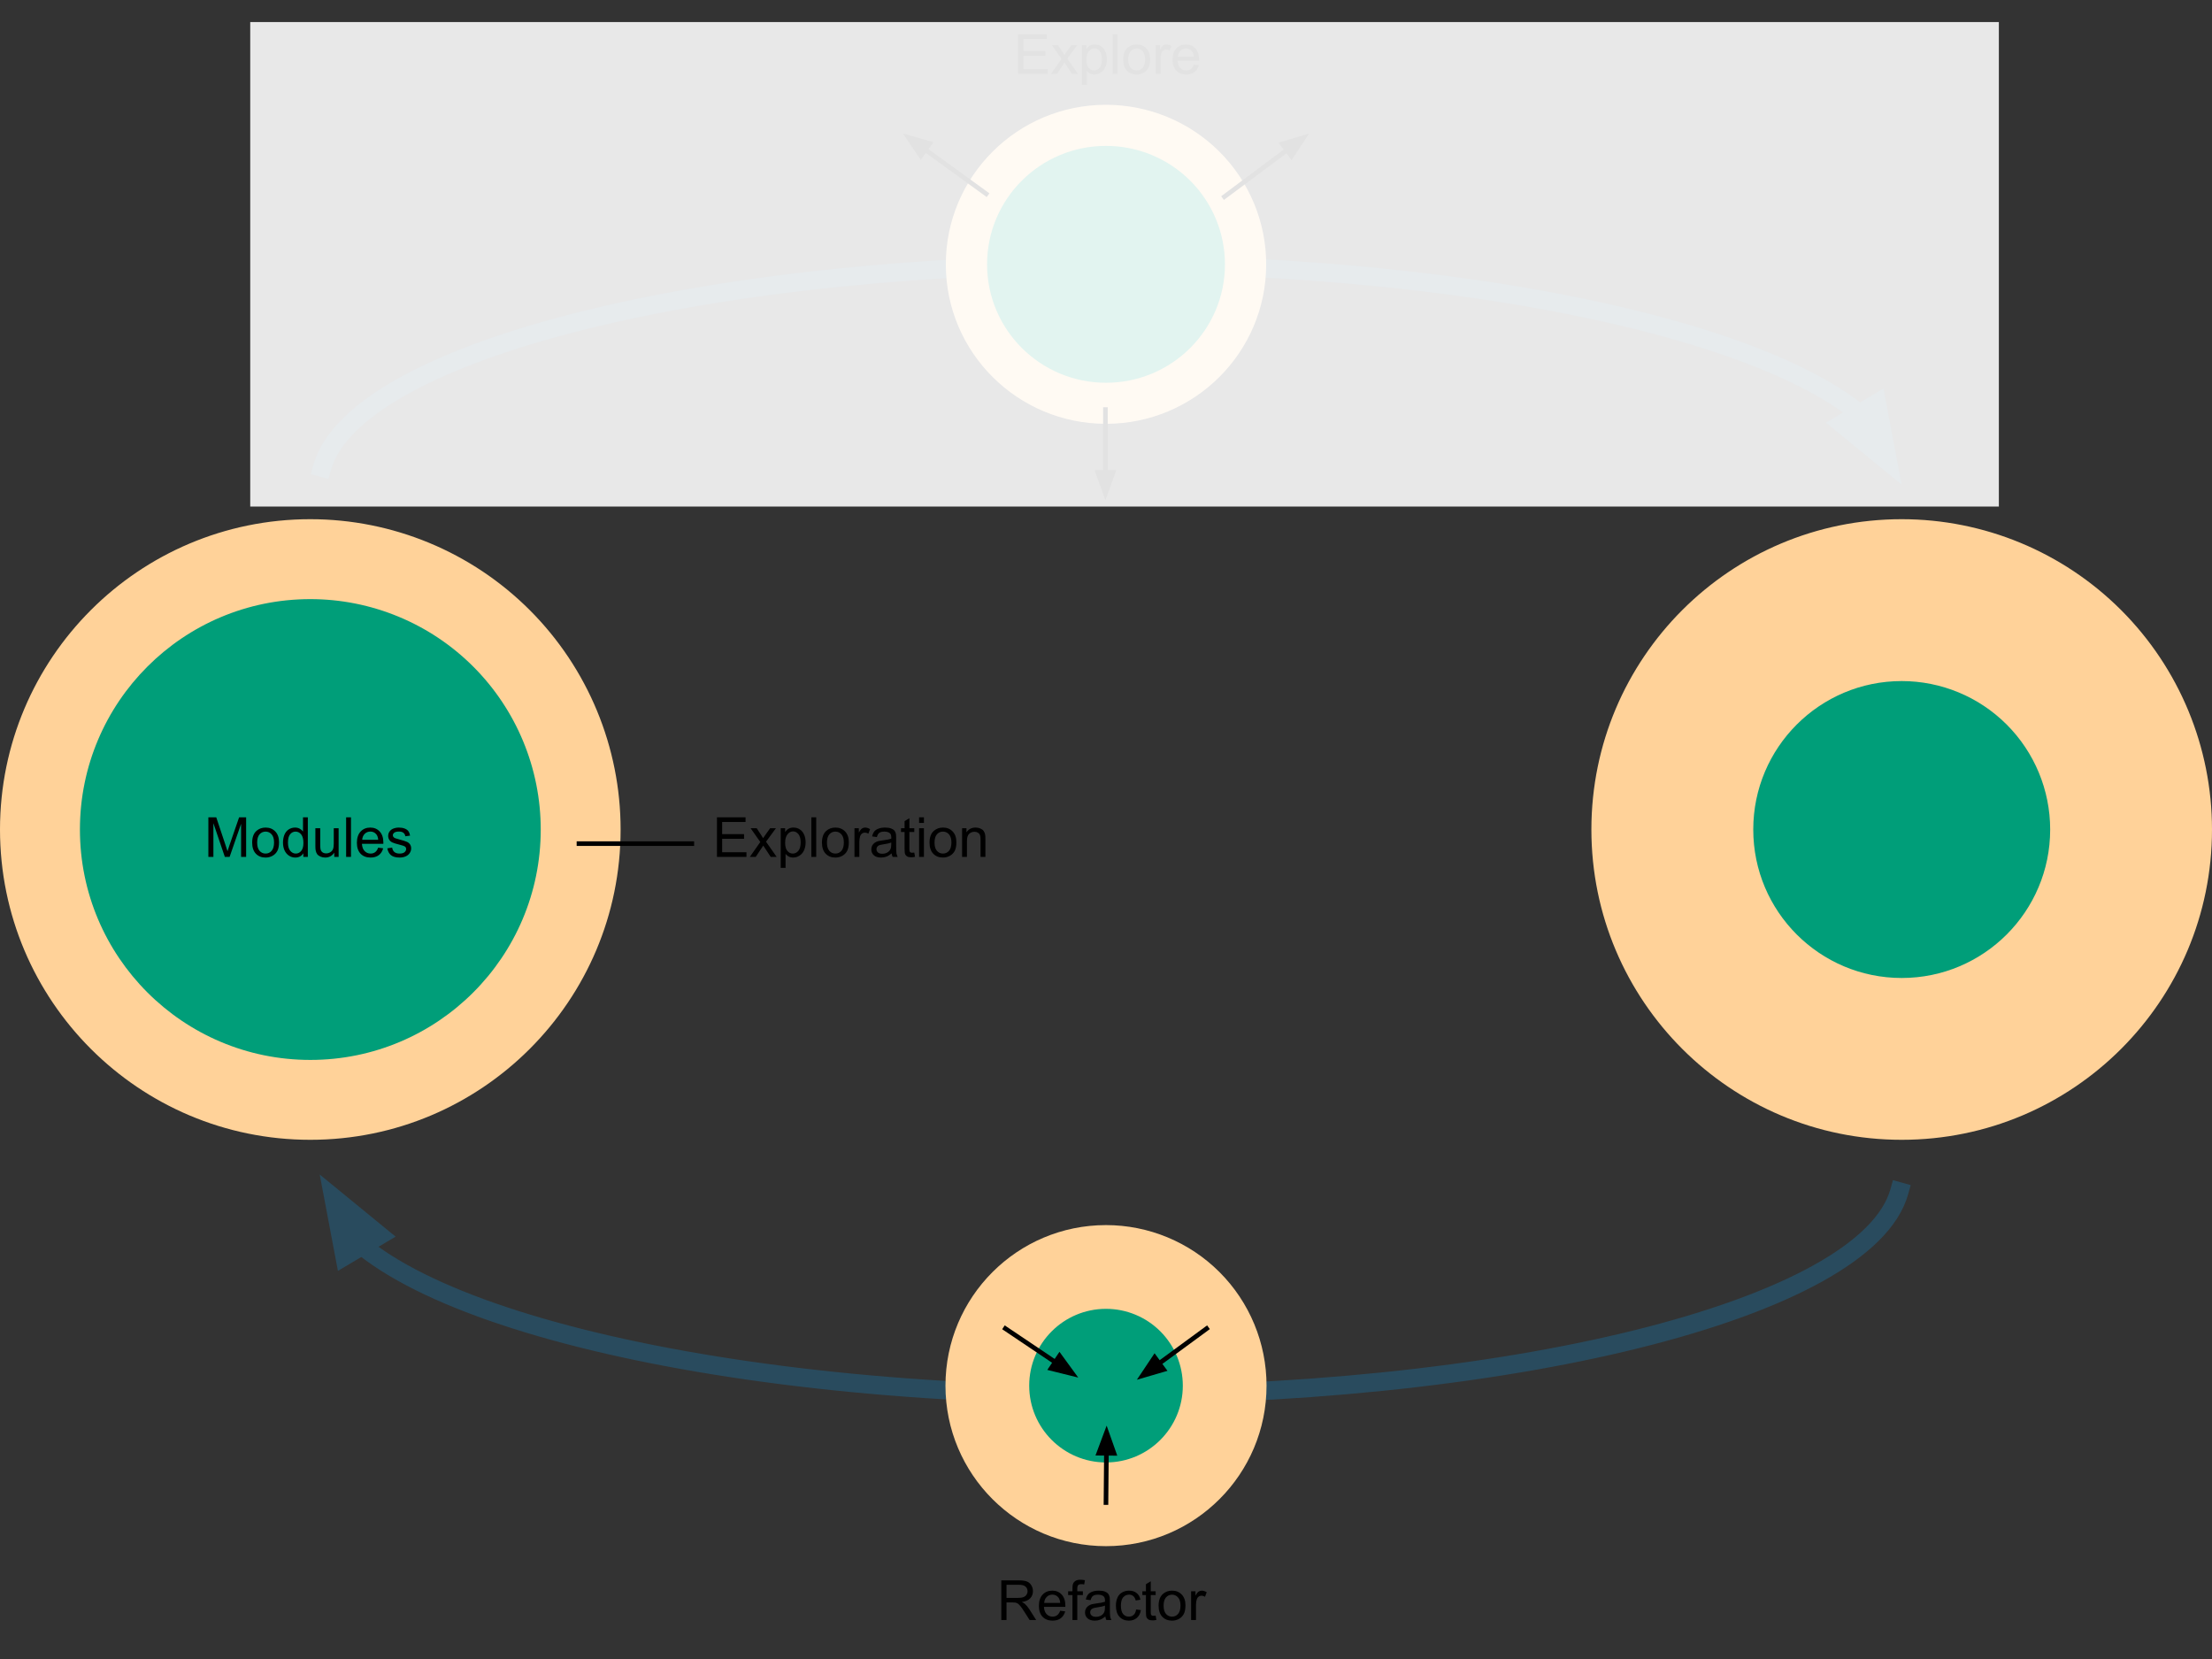 <?xml version="1.0" encoding="UTF-8" standalone="no"?>
<svg
   xmlns:dc="http://purl.org/dc/elements/1.1/"
   xmlns:cc="http://creativecommons.org/ns#"
   xmlns:rdf="http://www.w3.org/1999/02/22-rdf-syntax-ns#"
   xmlns:svg="http://www.w3.org/2000/svg"
   xmlns="http://www.w3.org/2000/svg"
   xmlns:sodipodi="http://sodipodi.sourceforge.net/DTD/sodipodi-0.dtd"
   xmlns:inkscape="http://www.inkscape.org/namespaces/inkscape"
   version="1.1"
   viewBox="0.0 0.0 960.0 720.0"
   fill="none"
   stroke="none"
   stroke-linecap="square"
   stroke-miterlimit="10"
   id="svg4141"
   inkscape:version="0.91+devel+osxmenu r12922"
   sodipodi:docname="refactor.svg"
   inkscape:export-filename="refactor.png"
   inkscape:export-xdpi="220"
   inkscape:export-ydpi="220">
  <rect x="0.0" y="0.0" width="960.0" height="720.0" fill="#333333" stroke="none"/>
  <defs
     id="defs4242" />
  <sodipodi:namedview
     pagecolor="#ffffff"
     bordercolor="#666666"
     borderopacity="1"
     objecttolerance="10"
     gridtolerance="10"
     guidetolerance="10"
     inkscape:pageopacity="0"
     inkscape:pageshadow="2"
     inkscape:window-width="1478"
     inkscape:window-height="845"
     id="namedview4240"
     showgrid="false"
     inkscape:zoom="0.321875"
     inkscape:cx="480"
     inkscape:cy="360"
     inkscape:window-x="0"
     inkscape:window-y="23"
     inkscape:window-maximized="0"
     inkscape:current-layer="svg4141" />
  <clipPath
     id="p.0">
    <path
       d="m0 0l960.0 0l0 720.0l-960.0 0l0 -720.0z"
       clip-rule="nonzero"
       id="path4144" />
  </clipPath>
  <g
     clip-path="url(#p.0)"
     id="g4146">
    <path
       fill="#000000"
       fill-opacity="0.0"
       d="m0 0l960.0 0l0 720.0l-960.0 0z"
       fill-rule="evenodd"
       id="path4148" />
    <path
       fill="#000000"
       fill-opacity="0.0"
       d="m139.776 203.013l0 0c14.227 -51.255 171.216 -90.217 355.518 -88.233c184.302 1.984 330.042 44.205 330.042 95.614l-343.291 0z"
       fill-rule="evenodd"
       id="path4150" />
    <path
       fill="#000000"
       fill-opacity="0.0"
       d="m139.776 203.013l0 0c14.227 -51.255 171.216 -90.217 355.518 -88.233c184.302 1.984 330.042 44.205 330.042 95.614"
       fill-rule="evenodd"
       id="path4152" />
    <path
       stroke="#294b5e"
       stroke-width="8.0"
       stroke-linejoin="round"
       stroke-linecap="butt"
       d="m139.776 203.013l0 0c14.227 -51.255 171.216 -90.217 355.518 -88.233c92.151 0.992 174.661 12.043 234.134 29.273c29.736 8.615 53.713 18.774 70.256 29.992c2.068 1.402 4.02 2.821 5.852 4.256c0.458 0.359 0.909 0.718 1.352 1.079l0.071 0.058"
       fill-rule="evenodd"
       id="path4154" />
    <path
       fill="#294b5e"
       stroke="#294b5e"
       stroke-width="8.0"
       stroke-linecap="butt"
       d="m799.352 183.953l20.014 16.384l-4.8 -25.415z"
       fill-rule="evenodd"
       id="path4156" />
    <path
       fill="#ffd299"
       d="m-3.225722E-4 360l0 0c0 -74.377 60.294 -134.672 134.671 -134.672l0 0c35.717 0 69.971 14.189 95.227 39.444c25.256 25.256 39.444 59.51 39.444 95.227l0 0c0 74.377 -60.294 134.671 -134.672 134.671l0 0c-74.377 0 -134.671 -60.294 -134.671 -134.671z"
       fill-rule="evenodd"
       id="path4158" />
    <path
       fill="#009e79"
       d="m34.688 360.011l0 0c0 -55.226 44.769 -99.995 99.995 -99.995l0 0c26.52 0 51.954 10.535 70.707 29.288c18.753 18.753 29.288 44.187 29.288 70.707l0 0c0 55.226 -44.769 99.995 -99.995 99.995l0 0c-55.226 0 -99.995 -44.769 -99.995 -99.995z"
       fill-rule="evenodd"
       id="path4160" />
    <path
       fill="#ffd299"
       d="m690.656 360l0 0c0 -74.377 60.294 -134.672 134.672 -134.672l0 0c35.717 0 69.971 14.189 95.227 39.444c25.256 25.256 39.444 59.51 39.444 95.227l0 0c0 74.377 -60.294 134.671 -134.672 134.671l0 0c-74.377 0 -134.672 -60.294 -134.672 -134.671z"
       fill-rule="evenodd"
       id="path4162" />
    <path
       fill="#009e79"
       d="m760.908 360.01l0 0c0 -35.584 28.846 -64.43 64.43 -64.43l0 0c17.088 0 33.476 6.788 45.559 18.871c12.083 12.083 18.871 28.471 18.871 45.559l0 0c0 35.584 -28.846 64.43 -64.43 64.43l0 0c-35.584 0 -64.43 -28.846 -64.43 -64.43z"
       fill-rule="evenodd"
       id="path4164" />
    <path
       fill="#ffd299"
       d="m410.479 114.708l0 0c0 -38.235 31.126 -69.23 69.522 -69.23l0 0c18.438 0 36.121 7.294 49.159 20.277c13.038 12.983 20.362 30.592 20.362 48.953l0 0c0 38.235 -31.126 69.23 -69.522 69.23l0 0c-38.396 0 -69.522 -30.995 -69.522 -69.23z"
       fill-rule="evenodd"
       id="path4166" />
    <path
       fill="#009e79"
       d="m428.386 114.714l0 0c0 -28.39 23.111 -51.404 51.62 -51.404l0 0c13.691 0 26.82 5.416 36.501 15.056c9.681 9.64 15.119 22.715 15.119 36.348l0 0c0 28.39 -23.111 51.404 -51.62 51.404l0 0c-28.509 0 -51.62 -23.014 -51.62 -51.404z"
       fill-rule="evenodd"
       id="path4168" />
    <path
       fill="#000000"
       fill-opacity="0.0"
       d="m79.648 339.856l110.047 0l0 40.409l-110.047 0z"
       fill-rule="evenodd"
       id="path4170" />
    <path
       fill="#000000"
       d="m90.43 371.896l0 -17.188l3.422 0l4.062 12.172q0.562 1.703 0.828 2.547q0.297 -0.938 0.906 -2.766l4.125 -11.953l3.047 0l0 17.188l-2.188 0l0 -14.375l-4.984 14.375l-2.062 0l-4.969 -14.625l0 14.625l-2.188 0zm19.008 -6.219q0 -3.469 1.922 -5.125q1.609 -1.391 3.922 -1.391q2.562 0 4.188 1.688q1.625 1.688 1.625 4.641q0 2.406 -0.719 3.781q-0.719 1.375 -2.094 2.141q-1.375 0.766 -3.0 0.766q-2.625 0 -4.234 -1.672q-1.609 -1.688 -1.609 -4.828zm2.172 0q0 2.391 1.031 3.578q1.047 1.188 2.641 1.188q1.562 0 2.609 -1.188q1.047 -1.203 1.047 -3.656q0 -2.312 -1.062 -3.5q-1.047 -1.188 -2.594 -1.188q-1.594 0 -2.641 1.188q-1.031 1.188 -1.031 3.578zm20.035 6.219l0 -1.578q-1.188 1.859 -3.484 1.859q-1.484 0 -2.734 -0.812q-1.25 -0.828 -1.938 -2.297q-0.672 -1.469 -0.672 -3.391q0 -1.859 0.609 -3.375q0.625 -1.516 1.859 -2.328q1.25 -0.812 2.781 -0.812q1.125 0 2.0 0.484q0.891 0.469 1.438 1.234l0 -6.172l2.094 0l0 17.188l-1.953 0zm-6.672 -6.219q0 2.391 1.0 3.578q1.016 1.188 2.391 1.188q1.391 0 2.344 -1.125q0.969 -1.141 0.969 -3.453q0 -2.562 -0.984 -3.75q-0.984 -1.203 -2.422 -1.203q-1.406 0 -2.359 1.156q-0.938 1.141 -0.938 3.609zm20.098 6.219l0 -1.828q-1.453 2.109 -3.938 2.109q-1.109 0 -2.062 -0.422q-0.953 -0.422 -1.422 -1.062q-0.453 -0.641 -0.641 -1.562q-0.141 -0.625 -0.141 -1.969l0 -7.719l2.109 0l0 6.906q0 1.656 0.141 2.234q0.188 0.828 0.828 1.312q0.656 0.469 1.609 0.469q0.938 0 1.766 -0.484q0.844 -0.5 1.188 -1.328q0.344 -0.844 0.344 -2.438l0 -6.672l2.109 0l0 12.453l-1.891 0zm5.145 0l0 -17.188l2.109 0l0 17.188l-2.109 0zm13.91 -4.016l2.172 0.281q-0.516 1.906 -1.906 2.969q-1.391 1.047 -3.562 1.047q-2.734 0 -4.344 -1.672q-1.594 -1.688 -1.594 -4.734q0 -3.141 1.609 -4.875q1.625 -1.734 4.203 -1.734q2.5 0 4.078 1.703q1.594 1.703 1.594 4.781q0 0.188 -0.016 0.562l-9.281 0q0.109 2.047 1.156 3.141q1.047 1.094 2.609 1.094q1.156 0 1.969 -0.609q0.828 -0.609 1.312 -1.953zm-6.938 -3.406l6.953 0q-0.141 -1.562 -0.797 -2.359q-1.0 -1.219 -2.609 -1.219q-1.453 0 -2.453 0.984q-0.984 0.969 -1.094 2.594zm10.91 3.703l2.094 -0.328q0.172 1.25 0.969 1.922q0.812 0.672 2.25 0.672q1.453 0 2.156 -0.594q0.703 -0.594 0.703 -1.391q0 -0.719 -0.625 -1.125q-0.422 -0.281 -2.156 -0.719q-2.312 -0.578 -3.219 -1.0q-0.891 -0.438 -1.359 -1.188q-0.453 -0.766 -0.453 -1.672q0 -0.828 0.375 -1.531q0.391 -0.719 1.047 -1.188q0.484 -0.359 1.328 -0.609q0.859 -0.266 1.828 -0.266q1.469 0 2.578 0.422q1.109 0.422 1.625 1.156q0.531 0.719 0.734 1.922l-2.062 0.281q-0.141 -0.969 -0.812 -1.5q-0.672 -0.547 -1.906 -0.547q-1.453 0 -2.078 0.484q-0.625 0.484 -0.625 1.125q0 0.406 0.266 0.734q0.25 0.344 0.812 0.562q0.312 0.125 1.859 0.547q2.234 0.594 3.109 0.984q0.891 0.375 1.391 1.109q0.516 0.719 0.516 1.797q0 1.047 -0.625 1.984q-0.609 0.938 -1.766 1.453q-1.156 0.5 -2.625 0.5q-2.422 0 -3.703 -1.0q-1.266 -1.016 -1.625 -3.0z"
       fill-rule="nonzero"
       id="path4172" />
    <path
       fill="#000000"
       fill-opacity="0.0"
       d="m824.313 517.11l0 0c-14.227 51.255 -171.216 90.217 -355.518 88.233c-184.302 -1.984 -330.042 -44.205 -330.042 -95.614l343.291 0z"
       fill-rule="evenodd"
       id="path4174" />
    <path
       fill="#000000"
       fill-opacity="0.0"
       d="m824.313 517.11l0 0c-14.227 51.255 -171.216 90.217 -355.518 88.233c-184.302 -1.984 -330.042 -44.205 -330.042 -95.614"
       fill-rule="evenodd"
       id="path4176" />
    <path
       stroke="#294b5e"
       stroke-width="8.0"
       stroke-linejoin="round"
       stroke-linecap="butt"
       d="m824.313 517.11l0 0c-14.227 51.255 -171.216 90.217 -355.518 88.233c-92.151 -0.992 -174.661 -12.043 -234.134 -29.273c-29.736 -8.615 -53.713 -18.774 -70.256 -29.992c-2.068 -1.402 -4.02 -2.821 -5.852 -4.256c-0.458 -0.359 -0.909 -0.718 -1.352 -1.079l-0.071 -0.058"
       fill-rule="evenodd"
       id="path4178" />
    <path
       fill="#294b5e"
       stroke="#294b5e"
       stroke-width="8.0"
       stroke-linecap="butt"
       d="m164.737 536.17l-20.014 -16.384l4.8 25.415z"
       fill-rule="evenodd"
       id="path4180" />
    <path
       fill="#000000"
       fill-opacity="0.0"
       d="m300.244 339.857l139.339 0l0 40.409l-139.339 0z"
       fill-rule="evenodd"
       id="path4182" />
    <path
       fill="#000000"
       d="m311.15 371.897l0 -17.188l12.422 0l0 2.031l-10.156 0l0 5.266l9.5 0l0 2.016l-9.5 0l0 5.844l10.547 0l0 2.031l-12.812 0zm14.273 0l4.547 -6.469l-4.203 -5.984l2.641 0l1.906 2.922q0.547 0.828 0.875 1.391q0.516 -0.766 0.938 -1.359l2.109 -2.953l2.516 0l-4.297 5.859l4.625 6.594l-2.594 0l-2.547 -3.875l-0.688 -1.031l-3.266 4.906l-2.562 0zm13.406 4.766l0 -17.219l1.922 0l0 1.625q0.688 -0.953 1.531 -1.422q0.859 -0.484 2.078 -0.484q1.594 0 2.812 0.828q1.219 0.812 1.844 2.312q0.625 1.5 0.625 3.281q0 1.906 -0.688 3.438q-0.688 1.531 -2.0 2.344q-1.297 0.812 -2.734 0.812q-1.062 0 -1.906 -0.438q-0.828 -0.453 -1.375 -1.141l0 6.062l-2.109 0zm1.922 -10.922q0 2.406 0.969 3.562q0.969 1.141 2.359 1.141q1.406 0 2.406 -1.188q1.0 -1.188 1.0 -3.688q0 -2.375 -0.984 -3.562q-0.969 -1.188 -2.328 -1.188q-1.359 0 -2.391 1.266q-1.031 1.25 -1.031 3.656zm11.379 6.156l0 -17.188l2.109 0l0 17.188l-2.109 0zm4.598 -6.219q0 -3.469 1.922 -5.125q1.609 -1.391 3.922 -1.391q2.562 0 4.188 1.688q1.625 1.688 1.625 4.641q0 2.406 -0.719 3.781q-0.719 1.375 -2.094 2.141q-1.375 0.766 -3.0 0.766q-2.625 0 -4.234 -1.672q-1.609 -1.688 -1.609 -4.828zm2.172 0q0 2.391 1.031 3.578q1.047 1.188 2.641 1.188q1.562 0 2.609 -1.188q1.047 -1.203 1.047 -3.656q0 -2.312 -1.062 -3.5q-1.047 -1.188 -2.594 -1.188q-1.594 0 -2.641 1.188q-1.031 1.188 -1.031 3.578zm11.941 6.219l0 -12.453l1.891 0l0 1.891q0.734 -1.328 1.344 -1.75q0.625 -0.422 1.359 -0.422q1.062 0 2.172 0.688l-0.734 1.953q-0.766 -0.453 -1.547 -0.453q-0.688 0 -1.25 0.422q-0.547 0.406 -0.781 1.141q-0.344 1.125 -0.344 2.469l0 6.516l-2.109 0zm16.133 -1.531q-1.172 0.984 -2.266 1.406q-1.078 0.406 -2.312 0.406q-2.047 0 -3.156 -1.0q-1.094 -1.0 -1.094 -2.562q0 -0.922 0.406 -1.672q0.422 -0.75 1.094 -1.203q0.672 -0.469 1.516 -0.703q0.625 -0.156 1.875 -0.312q2.562 -0.312 3.766 -0.734q0.016 -0.422 0.016 -0.547q0 -1.281 -0.609 -1.812q-0.797 -0.719 -2.391 -0.719q-1.5 0 -2.203 0.531q-0.703 0.516 -1.047 1.844l-2.062 -0.281q0.281 -1.328 0.922 -2.141q0.641 -0.812 1.859 -1.25q1.219 -0.453 2.828 -0.453q1.594 0 2.594 0.375q1.0 0.375 1.469 0.953q0.469 0.562 0.656 1.438q0.094 0.531 0.094 1.938l0 2.812q0 2.938 0.141 3.719q0.141 0.781 0.531 1.5l-2.203 0q-0.328 -0.656 -0.422 -1.531zm-0.172 -4.719q-1.156 0.469 -3.453 0.797q-1.297 0.188 -1.844 0.422q-0.531 0.234 -0.828 0.688q-0.281 0.453 -0.281 1.0q0 0.844 0.625 1.406q0.641 0.562 1.875 0.562q1.219 0 2.172 -0.531q0.953 -0.531 1.391 -1.453q0.344 -0.719 0.344 -2.109l0 -0.781zm10.004 4.359l0.312 1.859q-0.891 0.203 -1.594 0.203q-1.156 0 -1.797 -0.359q-0.625 -0.375 -0.891 -0.969q-0.25 -0.594 -0.25 -2.484l0 -7.172l-1.547 0l0 -1.641l1.547 0l0 -3.078l2.094 -1.266l0 4.344l2.125 0l0 1.641l-2.125 0l0 7.281q0 0.906 0.109 1.172q0.125 0.25 0.375 0.406q0.25 0.141 0.719 0.141q0.344 0 0.922 -0.078zm2.074 -12.859l0 -2.438l2.109 0l0 2.438l-2.109 0zm0 14.75l0 -12.453l2.109 0l0 12.453l-2.109 0zm4.535 -6.219q0 -3.469 1.922 -5.125q1.609 -1.391 3.922 -1.391q2.562 0 4.188 1.688q1.625 1.688 1.625 4.641q0 2.406 -0.719 3.781q-0.719 1.375 -2.094 2.141q-1.375 0.766 -3.0 0.766q-2.625 0 -4.234 -1.672q-1.609 -1.688 -1.609 -4.828zm2.172 0q0 2.391 1.031 3.578q1.047 1.188 2.641 1.188q1.562 0 2.609 -1.188q1.047 -1.203 1.047 -3.656q0 -2.312 -1.062 -3.5q-1.047 -1.188 -2.594 -1.188q-1.594 0 -2.641 1.188q-1.031 1.188 -1.031 3.578zm11.957 6.219l0 -12.453l1.906 0l0 1.781q1.375 -2.062 3.953 -2.062q1.125 0 2.062 0.406q0.953 0.406 1.422 1.062q0.469 0.656 0.656 1.562q0.125 0.578 0.125 2.047l0 7.656l-2.109 0l0 -7.578q0 -1.281 -0.25 -1.922q-0.25 -0.641 -0.875 -1.016q-0.625 -0.391 -1.469 -0.391q-1.344 0 -2.328 0.859q-0.984 0.859 -0.984 3.25l0 6.797l-2.109 0z"
       fill-rule="nonzero"
       id="path4184" />
    <path
       fill="#000000"
       fill-opacity="0.0"
       d="m251.268 366.123l48.976 0"
       fill-rule="evenodd"
       id="path4186" />
    <path
       stroke="#000000"
       stroke-width="2.0"
       stroke-linejoin="round"
       stroke-linecap="butt"
       d="m251.268 366.123l48.976 0"
       fill-rule="evenodd"
       id="path4188" />
    <path
       fill="#000000"
       fill-opacity="0.0"
       d="m430.99 0l102.11 0l0 40.409l-102.11 0z"
       fill-rule="evenodd"
       id="path4190" />
    <path
       fill="#000000"
       d="m441.896 32.04l0 -17.188l12.422 0l0 2.031l-10.156 0l0 5.266l9.5 0l0 2.016l-9.5 0l0 5.844l10.547 0l0 2.031l-12.812 0zm14.273 0l4.547 -6.469l-4.203 -5.984l2.641 0l1.906 2.922q0.547 0.828 0.875 1.391q0.516 -0.766 0.938 -1.359l2.109 -2.953l2.516 0l-4.297 5.859l4.625 6.594l-2.594 0l-2.547 -3.875l-0.688 -1.031l-3.266 4.906l-2.562 0zm13.406 4.766l0 -17.219l1.922 0l0 1.625q0.688 -0.953 1.531 -1.422q0.859 -0.484 2.078 -0.484q1.594 0 2.812 0.828q1.219 0.812 1.844 2.312q0.625 1.5 0.625 3.281q0 1.906 -0.688 3.438q-0.688 1.531 -2.0 2.344q-1.297 0.812 -2.734 0.812q-1.062 0 -1.906 -0.438q-0.828 -0.453 -1.375 -1.141l0 6.062l-2.109 0zm1.922 -10.922q0 2.406 0.969 3.562q0.969 1.141 2.359 1.141q1.406 0 2.406 -1.188q1.0 -1.188 1.0 -3.688q0 -2.375 -0.984 -3.562q-0.969 -1.188 -2.328 -1.188q-1.359 0 -2.391 1.266q-1.031 1.25 -1.031 3.656zm11.379 6.156l0 -17.188l2.109 0l0 17.188l-2.109 0zm4.598 -6.219q0 -3.469 1.922 -5.125q1.609 -1.391 3.922 -1.391q2.562 0 4.188 1.688q1.625 1.688 1.625 4.641q0 2.406 -0.719 3.781q-0.719 1.375 -2.094 2.141q-1.375 0.766 -3.0 0.766q-2.625 0 -4.234 -1.672q-1.609 -1.688 -1.609 -4.828zm2.172 0q0 2.391 1.031 3.578q1.047 1.188 2.641 1.188q1.562 0 2.609 -1.188q1.047 -1.203 1.047 -3.656q0 -2.312 -1.062 -3.5q-1.047 -1.188 -2.594 -1.188q-1.594 0 -2.641 1.188q-1.031 1.188 -1.031 3.578zm11.941 6.219l0 -12.453l1.891 0l0 1.891q0.734 -1.328 1.344 -1.75q0.625 -0.422 1.359 -0.422q1.062 0 2.172 0.688l-0.734 1.953q-0.766 -0.453 -1.547 -0.453q-0.688 0 -1.25 0.422q-0.547 0.406 -0.781 1.141q-0.344 1.125 -0.344 2.469l0 6.516l-2.109 0zm16.539 -4.016l2.172 0.281q-0.516 1.906 -1.906 2.969q-1.391 1.047 -3.562 1.047q-2.734 0 -4.344 -1.672q-1.594 -1.688 -1.594 -4.734q0 -3.141 1.609 -4.875q1.625 -1.734 4.203 -1.734q2.5 0 4.078 1.703q1.594 1.703 1.594 4.781q0 0.188 -0.016 0.562l-9.281 0q0.109 2.047 1.156 3.141q1.047 1.094 2.609 1.094q1.156 0 1.969 -0.609q0.828 -0.609 1.312 -1.953zm-6.938 -3.406l6.953 0q-0.141 -1.562 -0.797 -2.359q-1.0 -1.219 -2.609 -1.219q-1.453 0 -2.453 0.984q-0.984 0.969 -1.094 2.594z"
       fill-rule="nonzero"
       id="path4192" />
    <path
       fill="#000000"
       fill-opacity="0.0"
       d="m479.748 177.749l0 39.29"
       fill-rule="evenodd"
       id="path4194" />
    <path
       stroke="#000000"
       stroke-width="2.0"
       stroke-linejoin="round"
       stroke-linecap="butt"
       d="m479.748 177.749l0 27.29"
       fill-rule="evenodd"
       id="path4196" />
    <path
       fill="#000000"
       stroke="#000000"
       stroke-width="2.0"
       stroke-linecap="butt"
       d="m476.444 205.04l3.303 9.076l3.303 -9.076z"
       fill-rule="evenodd"
       id="path4198" />
    <path
       fill="#000000"
       fill-opacity="0.0"
       d="m531.38 85.372l36.752 -27.432"
       fill-rule="evenodd"
       id="path4200" />
    <path
       stroke="#000000"
       stroke-width="2.0"
       stroke-linejoin="round"
       stroke-linecap="butt"
       d="m531.38 85.372l27.136 -20.254"
       fill-rule="evenodd"
       id="path4202" />
    <path
       fill="#000000"
       stroke="#000000"
       stroke-width="2.0"
       stroke-linecap="butt"
       d="m560.492 67.765l5.297 -8.076l-9.25 2.782z"
       fill-rule="evenodd"
       id="path4204" />
    <path
       fill="#000000"
       fill-opacity="0.0"
       d="m428.005 84.129l-36.145 -26.212"
       fill-rule="evenodd"
       id="path4206" />
    <path
       stroke="#000000"
       stroke-width="2.0"
       stroke-linejoin="round"
       stroke-linecap="butt"
       d="m428.005 84.129l-26.431 -19.168"
       fill-rule="evenodd"
       id="path4208" />
    <path
       fill="#000000"
       stroke="#000000"
       stroke-width="2.0"
       stroke-linecap="butt"
       d="m403.514 62.287l-9.287 -2.654l5.408 8.003z"
       fill-rule="evenodd"
       id="path4210" />
    <path
       fill="#ffd299"
       d="m410.329 601.358l0 0c0 -38.479 31.193 -69.672 69.672 -69.672l0 0c18.478 0 36.199 7.34 49.265 20.406c13.066 13.066 20.406 30.787 20.406 49.265l0 0c0 38.479 -31.193 69.672 -69.672 69.672l0 0c-38.479 0 -69.672 -31.193 -69.672 -69.672z"
       fill-rule="evenodd"
       id="path4212" />
    <path
       fill="#009e79"
       d="m446.673 601.363l0 0c0 -18.409 14.923 -33.333 33.333 -33.333l0 0c8.84 0 17.319 3.512 23.57 9.763c6.251 6.251 9.763 14.729 9.763 23.57l0 0c0 18.409 -14.924 33.333 -33.333 33.333l0 0c-18.409 0 -33.333 -14.923 -33.333 -33.333z"
       fill-rule="evenodd"
       id="path4214" />
    <path
       fill="#000000"
       fill-opacity="0.0"
       d="m423.669 671.029l112.661 0l0 40.409l-112.661 0z"
       fill-rule="evenodd"
       id="path4216" />
    <path
       fill="#000000"
       d="m434.56 703.069l0 -17.188l7.609 0q2.297 0 3.484 0.469q1.203 0.469 1.922 1.641q0.719 1.172 0.719 2.578q0 1.828 -1.188 3.094q-1.188 1.25 -3.656 1.594q0.906 0.422 1.375 0.844q1.0 0.922 1.891 2.297l2.984 4.672l-2.859 0l-2.281 -3.578q-0.984 -1.547 -1.641 -2.359q-0.641 -0.828 -1.156 -1.156q-0.5 -0.328 -1.031 -0.453q-0.391 -0.078 -1.266 -0.078l-2.641 0l0 7.625l-2.266 0zm2.266 -9.594l4.891 0q1.562 0 2.438 -0.328q0.875 -0.328 1.328 -1.031q0.469 -0.703 0.469 -1.547q0 -1.219 -0.891 -2.0q-0.875 -0.781 -2.797 -0.781l-5.438 0l0 5.688zm23.285 5.578l2.172 0.281q-0.516 1.906 -1.906 2.969q-1.391 1.047 -3.562 1.047q-2.734 0 -4.344 -1.672q-1.594 -1.688 -1.594 -4.734q0 -3.141 1.609 -4.875q1.625 -1.734 4.203 -1.734q2.5 0 4.078 1.703q1.594 1.703 1.594 4.781q0 0.188 -0.016 0.562l-9.281 0q0.109 2.047 1.156 3.141q1.047 1.094 2.609 1.094q1.156 0 1.969 -0.609q0.828 -0.609 1.312 -1.953zm-6.938 -3.406l6.953 0q-0.141 -1.562 -0.797 -2.359q-1.0 -1.219 -2.609 -1.219q-1.453 0 -2.453 0.984q-0.984 0.969 -1.094 2.594zm12.27 7.422l0 -10.812l-1.875 0l0 -1.641l1.875 0l0 -1.312q0 -1.266 0.219 -1.875q0.297 -0.812 1.062 -1.312q0.781 -0.516 2.156 -0.516q0.891 0 1.969 0.203l-0.312 1.844q-0.656 -0.125 -1.25 -0.125q-0.953 0 -1.359 0.422q-0.391 0.406 -0.391 1.531l0 1.141l2.422 0l0 1.641l-2.422 0l0 10.812l-2.094 0zm14.277 -1.531q-1.172 0.984 -2.266 1.406q-1.078 0.406 -2.312 0.406q-2.047 0 -3.156 -1.0q-1.094 -1.0 -1.094 -2.562q0 -0.922 0.406 -1.672q0.422 -0.75 1.094 -1.203q0.672 -0.469 1.516 -0.703q0.625 -0.156 1.875 -0.312q2.562 -0.312 3.766 -0.734q0.016 -0.422 0.016 -0.547q0 -1.281 -0.609 -1.812q-0.797 -0.719 -2.391 -0.719q-1.5 0 -2.203 0.531q-0.703 0.516 -1.047 1.844l-2.062 -0.281q0.281 -1.328 0.922 -2.141q0.641 -0.812 1.859 -1.25q1.219 -0.453 2.828 -0.453q1.594 0 2.594 0.375q1.0 0.375 1.469 0.953q0.469 0.562 0.656 1.438q0.094 0.531 0.094 1.938l0 2.812q0 2.938 0.141 3.719q0.141 0.781 0.531 1.5l-2.203 0q-0.328 -0.656 -0.422 -1.531zm-0.172 -4.719q-1.156 0.469 -3.453 0.797q-1.297 0.188 -1.844 0.422q-0.531 0.234 -0.828 0.688q-0.281 0.453 -0.281 1.0q0 0.844 0.625 1.406q0.641 0.562 1.875 0.562q1.219 0 2.172 -0.531q0.953 -0.531 1.391 -1.453q0.344 -0.719 0.344 -2.109l0 -0.781zm13.52 1.688l2.078 0.266q-0.344 2.156 -1.75 3.375q-1.391 1.203 -3.438 1.203q-2.547 0 -4.109 -1.672q-1.547 -1.672 -1.547 -4.781q0 -2.016 0.672 -3.531q0.672 -1.516 2.031 -2.266q1.359 -0.766 2.969 -0.766q2.031 0 3.312 1.031q1.297 1.031 1.656 2.906l-2.047 0.328q-0.297 -1.266 -1.047 -1.891q-0.734 -0.641 -1.797 -0.641q-1.594 0 -2.594 1.156q-0.984 1.141 -0.984 3.609q0 2.5 0.953 3.641q0.969 1.141 2.516 1.141q1.234 0 2.062 -0.766q0.844 -0.766 1.062 -2.344zm8.484 2.672l0.312 1.859q-0.891 0.203 -1.594 0.203q-1.156 0 -1.797 -0.359q-0.625 -0.375 -0.891 -0.969q-0.25 -0.594 -0.25 -2.484l0 -7.172l-1.547 0l0 -1.641l1.547 0l0 -3.078l2.094 -1.266l0 4.344l2.125 0l0 1.641l-2.125 0l0 7.281q0 0.906 0.109 1.172q0.125 0.25 0.375 0.406q0.25 0.141 0.719 0.141q0.344 0 0.922 -0.078zm1.277 -4.328q0 -3.469 1.922 -5.125q1.609 -1.391 3.922 -1.391q2.562 0 4.188 1.688q1.625 1.688 1.625 4.641q0 2.406 -0.719 3.781q-0.719 1.375 -2.094 2.141q-1.375 0.766 -3.0 0.766q-2.625 0 -4.234 -1.672q-1.609 -1.688 -1.609 -4.828zm2.172 0q0 2.391 1.031 3.578q1.047 1.188 2.641 1.188q1.562 0 2.609 -1.188q1.047 -1.203 1.047 -3.656q0 -2.312 -1.063 -3.5q-1.047 -1.188 -2.594 -1.188q-1.594 0 -2.641 1.188q-1.031 1.188 -1.031 3.578zm11.941 6.219l0 -12.453l1.891 0l0 1.891q0.734 -1.328 1.344 -1.75q0.625 -0.422 1.359 -0.422q1.062 0 2.172 0.688l-0.734 1.953q-0.766 -0.453 -1.547 -0.453q-0.688 0 -1.25 0.422q-0.547 0.406 -0.781 1.141q-0.344 1.125 -0.344 2.469l0 6.516l-2.109 0z"
       fill-rule="nonzero"
       id="path4218" />
    <path
       fill="#000000"
       fill-opacity="0.0"
       d="m480.278 618.719l-0.287 33.39"
       fill-rule="evenodd"
       id="path4220" />
    <path
       stroke="#000000"
       stroke-width="2.0"
       stroke-linejoin="round"
       stroke-linecap="butt"
       d="m480.175 630.719l-0.184 21.39"
       fill-rule="evenodd"
       id="path4222" />
    <path
       fill="#000000"
       stroke="#000000"
       stroke-width="2.0"
       stroke-linecap="butt"
       d="m483.478 630.747l-3.225 -9.104l-3.381 9.047z"
       fill-rule="evenodd"
       id="path4224" />
    <path
       fill="#000000"
       fill-opacity="0.0"
       d="m493.396 598.808l30.271 -22.201"
       fill-rule="evenodd"
       id="path4226" />
    <path
       stroke="#000000"
       stroke-width="2.0"
       stroke-linejoin="round"
       stroke-linecap="butt"
       d="m503.073 591.712l20.594 -15.104"
       fill-rule="evenodd"
       id="path4228" />
    <path
       fill="#000000"
       stroke="#000000"
       stroke-width="2.0"
       stroke-linecap="butt"
       d="m501.119 589.048l-5.365 8.031l9.273 -2.704z"
       fill-rule="evenodd"
       id="path4230" />
    <path
       fill="#000000"
       fill-opacity="0.0"
       d="m467.95 597.858l-31.625 -21.257"
       fill-rule="evenodd"
       id="path4232" />
    <path
       stroke="#000000"
       stroke-width="2.0"
       stroke-linejoin="round"
       stroke-linecap="butt"
       d="m457.991 591.164l-21.666 -14.563"
       fill-rule="evenodd"
       id="path4234" />
    <path
       fill="#000000"
       stroke="#000000"
       stroke-width="2.0"
       stroke-linecap="butt"
       d="m456.148 593.906l9.376 2.321l-5.69 -7.805z"
       fill-rule="evenodd"
       id="path4236" />
    <path
       fill="#ffffff"
       fill-opacity="0.885"
       d="m108.598 9.573l758.898 0l0 210.268l-758.898 0z"
       fill-rule="evenodd"
       id="path4238" />
  </g>
</svg>
